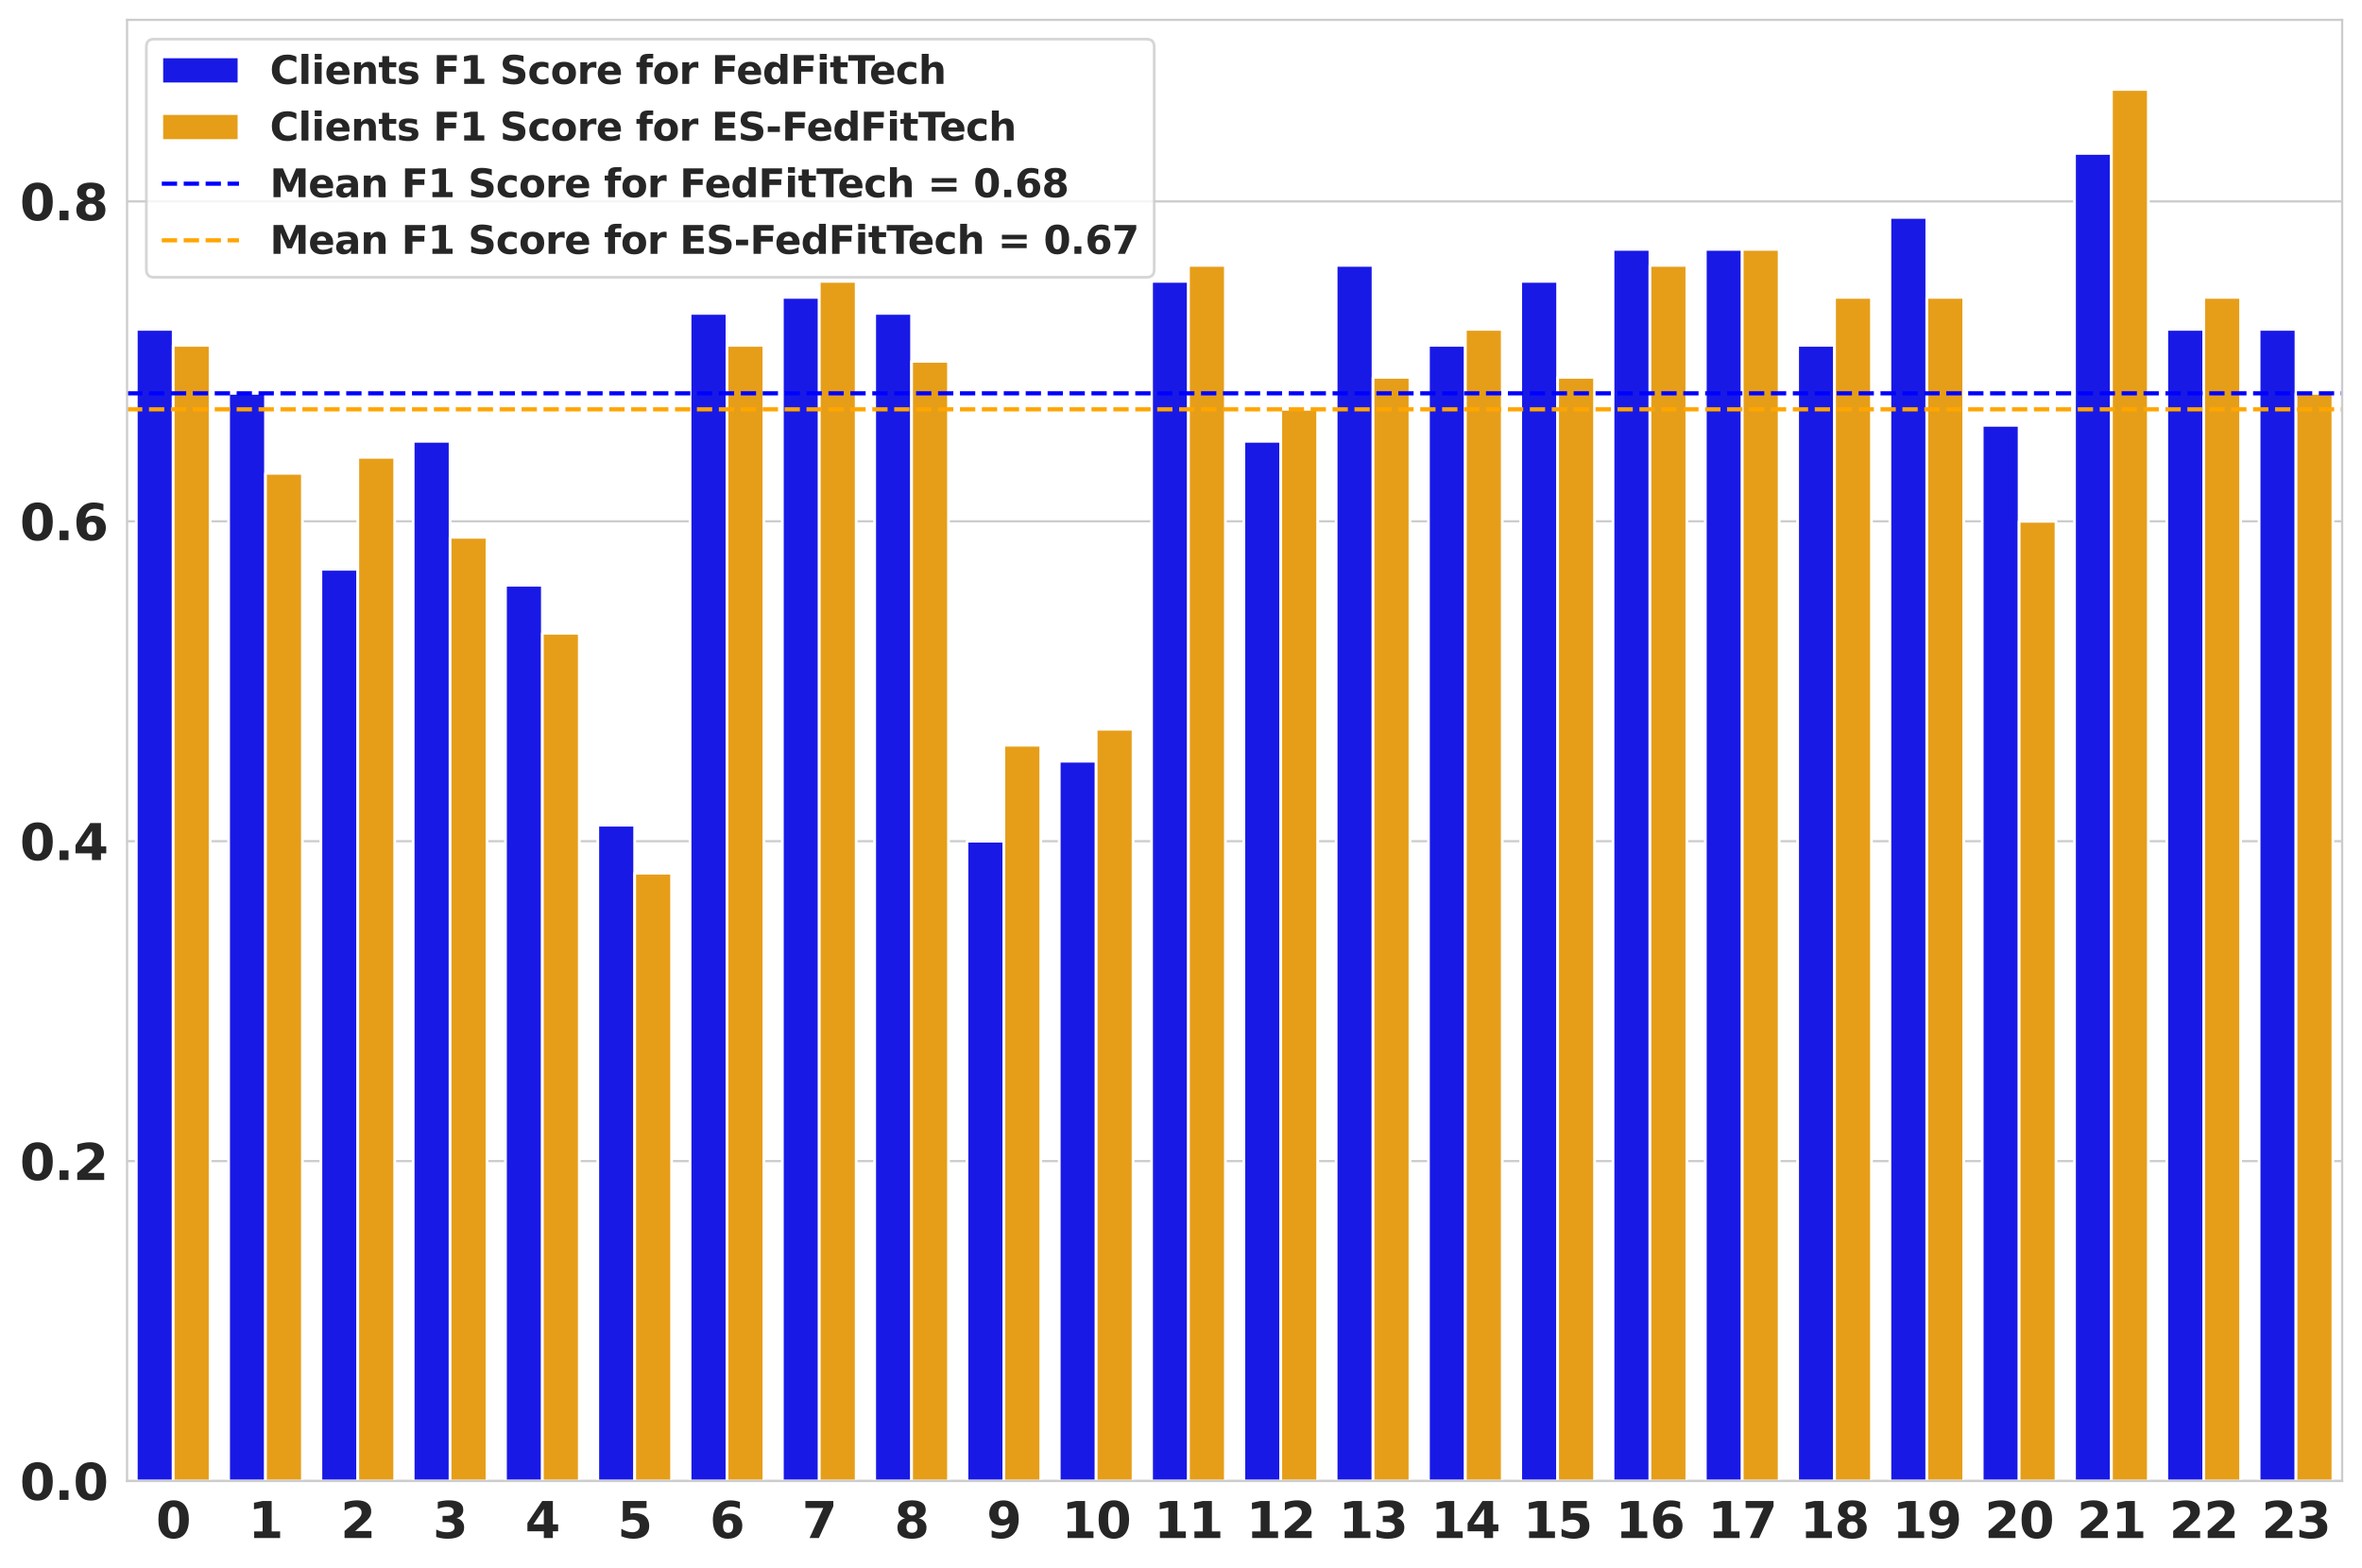 <?xml version="1.0" encoding="utf-8" standalone="no"?>
<!DOCTYPE svg PUBLIC "-//W3C//DTD SVG 1.1//EN"
  "http://www.w3.org/Graphics/SVG/1.1/DTD/svg11.dtd">
<svg xmlns:xlink="http://www.w3.org/1999/xlink" width="856.735pt" height="568.941pt" viewBox="0 0 856.735 568.941" xmlns="http://www.w3.org/2000/svg" version="1.1">
 <defs>
  <style type="text/css">*{stroke-linejoin: round; stroke-linecap: butt}</style>
 </defs>
 <g id="figure_1">
  <g id="patch_1">
   <path d="M 0 568.941 
L 856.735 568.941 
L 856.735 0 
L 0 0 
z
" style="fill: #ffffff"/>
  </g>
  <g id="axes_1">
   <g id="patch_2">
    <path d="M 46.085 537.32 
L 849.535 537.32 
L 849.535 7.2 
L 46.085 7.2 
z
" style="fill: #ffffff"/>
   </g>
   <g id="matplotlib.axis_1">
    <g id="xtick_1">
     <g id="text_1">
      <!-- 0 -->
      <g style="fill: #262626" transform="translate(56.562 557.997) scale(0.18 -0.18)">
       <defs>
        <path id="DejaVuSans-Bold-30" d="M 2944 2338 
Q 2944 3213 2780 3570 
Q 2616 3928 2228 3928 
Q 1841 3928 1675 3570 
Q 1509 3213 1509 2338 
Q 1509 1453 1675 1090 
Q 1841 728 2228 728 
Q 2613 728 2778 1090 
Q 2944 1453 2944 2338 
z
M 4147 2328 
Q 4147 1169 3647 539 
Q 3147 -91 2228 -91 
Q 1306 -91 806 539 
Q 306 1169 306 2328 
Q 306 3491 806 4120 
Q 1306 4750 2228 4750 
Q 3147 4750 3647 4120 
Q 4147 3491 4147 2328 
z
" transform="scale(0.016)"/>
       </defs>
       <use xlink:href="#DejaVuSans-Bold-30"/>
      </g>
     </g>
    </g>
    <g id="xtick_2">
     <g id="text_2">
      <!-- 1 -->
      <g style="fill: #262626" transform="translate(90.039 557.997) scale(0.18 -0.18)">
       <defs>
        <path id="DejaVuSans-Bold-31" d="M 750 831 
L 1813 831 
L 1813 3847 
L 722 3622 
L 722 4441 
L 1806 4666 
L 2950 4666 
L 2950 831 
L 4013 831 
L 4013 0 
L 750 0 
L 750 831 
z
" transform="scale(0.016)"/>
       </defs>
       <use xlink:href="#DejaVuSans-Bold-31"/>
      </g>
     </g>
    </g>
    <g id="xtick_3">
     <g id="text_3">
      <!-- 2 -->
      <g style="fill: #262626" transform="translate(123.516 557.997) scale(0.18 -0.18)">
       <defs>
        <path id="DejaVuSans-Bold-32" d="M 1844 884 
L 3897 884 
L 3897 0 
L 506 0 
L 506 884 
L 2209 2388 
Q 2438 2594 2547 2791 
Q 2656 2988 2656 3200 
Q 2656 3528 2436 3728 
Q 2216 3928 1850 3928 
Q 1569 3928 1234 3808 
Q 900 3688 519 3450 
L 519 4475 
Q 925 4609 1322 4679 
Q 1719 4750 2100 4750 
Q 2938 4750 3402 4381 
Q 3866 4013 3866 3353 
Q 3866 2972 3669 2642 
Q 3472 2313 2841 1759 
L 1844 884 
z
" transform="scale(0.016)"/>
       </defs>
       <use xlink:href="#DejaVuSans-Bold-32"/>
      </g>
     </g>
    </g>
    <g id="xtick_4">
     <g id="text_4">
      <!-- 3 -->
      <g style="fill: #262626" transform="translate(156.993 557.997) scale(0.18 -0.18)">
       <defs>
        <path id="DejaVuSans-Bold-33" d="M 2981 2516 
Q 3453 2394 3698 2092 
Q 3944 1791 3944 1325 
Q 3944 631 3412 270 
Q 2881 -91 1863 -91 
Q 1503 -91 1142 -33 
Q 781 25 428 141 
L 428 1069 
Q 766 900 1098 814 
Q 1431 728 1753 728 
Q 2231 728 2486 893 
Q 2741 1059 2741 1369 
Q 2741 1688 2480 1852 
Q 2219 2016 1709 2016 
L 1228 2016 
L 1228 2791 
L 1734 2791 
Q 2188 2791 2409 2933 
Q 2631 3075 2631 3366 
Q 2631 3634 2415 3781 
Q 2200 3928 1806 3928 
Q 1516 3928 1219 3862 
Q 922 3797 628 3669 
L 628 4550 
Q 984 4650 1334 4700 
Q 1684 4750 2022 4750 
Q 2931 4750 3382 4451 
Q 3834 4153 3834 3553 
Q 3834 3144 3618 2883 
Q 3403 2622 2981 2516 
z
" transform="scale(0.016)"/>
       </defs>
       <use xlink:href="#DejaVuSans-Bold-33"/>
      </g>
     </g>
    </g>
    <g id="xtick_5">
     <g id="text_5">
      <!-- 4 -->
      <g style="fill: #262626" transform="translate(190.47 557.997) scale(0.18 -0.18)">
       <defs>
        <path id="DejaVuSans-Bold-34" d="M 2356 3675 
L 1038 1722 
L 2356 1722 
L 2356 3675 
z
M 2156 4666 
L 3494 4666 
L 3494 1722 
L 4159 1722 
L 4159 850 
L 3494 850 
L 3494 0 
L 2356 0 
L 2356 850 
L 288 850 
L 288 1881 
L 2156 4666 
z
" transform="scale(0.016)"/>
       </defs>
       <use xlink:href="#DejaVuSans-Bold-34"/>
      </g>
     </g>
    </g>
    <g id="xtick_6">
     <g id="text_6">
      <!-- 5 -->
      <g style="fill: #262626" transform="translate(223.947 557.997) scale(0.18 -0.18)">
       <defs>
        <path id="DejaVuSans-Bold-35" d="M 678 4666 
L 3669 4666 
L 3669 3781 
L 1638 3781 
L 1638 3059 
Q 1775 3097 1914 3117 
Q 2053 3138 2203 3138 
Q 3056 3138 3531 2711 
Q 4006 2284 4006 1522 
Q 4006 766 3489 337 
Q 2972 -91 2053 -91 
Q 1656 -91 1267 -14 
Q 878 63 494 219 
L 494 1166 
Q 875 947 1217 837 
Q 1559 728 1863 728 
Q 2300 728 2551 942 
Q 2803 1156 2803 1522 
Q 2803 1891 2551 2103 
Q 2300 2316 1863 2316 
Q 1603 2316 1309 2248 
Q 1016 2181 678 2041 
L 678 4666 
z
" transform="scale(0.016)"/>
       </defs>
       <use xlink:href="#DejaVuSans-Bold-35"/>
      </g>
     </g>
    </g>
    <g id="xtick_7">
     <g id="text_7">
      <!-- 6 -->
      <g style="fill: #262626" transform="translate(257.424 557.997) scale(0.18 -0.18)">
       <defs>
        <path id="DejaVuSans-Bold-36" d="M 2316 2303 
Q 2000 2303 1842 2098 
Q 1684 1894 1684 1484 
Q 1684 1075 1842 870 
Q 2000 666 2316 666 
Q 2634 666 2792 870 
Q 2950 1075 2950 1484 
Q 2950 1894 2792 2098 
Q 2634 2303 2316 2303 
z
M 3803 4544 
L 3803 3681 
Q 3506 3822 3243 3889 
Q 2981 3956 2731 3956 
Q 2194 3956 1894 3657 
Q 1594 3359 1544 2772 
Q 1750 2925 1990 3001 
Q 2231 3078 2516 3078 
Q 3231 3078 3670 2659 
Q 4109 2241 4109 1563 
Q 4109 813 3618 361 
Q 3128 -91 2303 -91 
Q 1394 -91 895 523 
Q 397 1138 397 2266 
Q 397 3422 980 4083 
Q 1563 4744 2578 4744 
Q 2900 4744 3203 4694 
Q 3506 4644 3803 4544 
z
" transform="scale(0.016)"/>
       </defs>
       <use xlink:href="#DejaVuSans-Bold-36"/>
      </g>
     </g>
    </g>
    <g id="xtick_8">
     <g id="text_8">
      <!-- 7 -->
      <g style="fill: #262626" transform="translate(290.901 557.997) scale(0.18 -0.18)">
       <defs>
        <path id="DejaVuSans-Bold-37" d="M 428 4666 
L 3944 4666 
L 3944 3988 
L 2125 0 
L 953 0 
L 2675 3781 
L 428 3781 
L 428 4666 
z
" transform="scale(0.016)"/>
       </defs>
       <use xlink:href="#DejaVuSans-Bold-37"/>
      </g>
     </g>
    </g>
    <g id="xtick_9">
     <g id="text_9">
      <!-- 8 -->
      <g style="fill: #262626" transform="translate(324.378 557.997) scale(0.18 -0.18)">
       <defs>
        <path id="DejaVuSans-Bold-38" d="M 2228 2088 
Q 1891 2088 1709 1903 
Q 1528 1719 1528 1375 
Q 1528 1031 1709 848 
Q 1891 666 2228 666 
Q 2563 666 2741 848 
Q 2919 1031 2919 1375 
Q 2919 1722 2741 1905 
Q 2563 2088 2228 2088 
z
M 1350 2484 
Q 925 2613 709 2878 
Q 494 3144 494 3541 
Q 494 4131 934 4440 
Q 1375 4750 2228 4750 
Q 3075 4750 3515 4442 
Q 3956 4134 3956 3541 
Q 3956 3144 3739 2878 
Q 3522 2613 3097 2484 
Q 3572 2353 3814 2058 
Q 4056 1763 4056 1313 
Q 4056 619 3595 264 
Q 3134 -91 2228 -91 
Q 1319 -91 855 264 
Q 391 619 391 1313 
Q 391 1763 633 2058 
Q 875 2353 1350 2484 
z
M 1631 3419 
Q 1631 3141 1786 2991 
Q 1941 2841 2228 2841 
Q 2509 2841 2662 2991 
Q 2816 3141 2816 3419 
Q 2816 3697 2662 3845 
Q 2509 3994 2228 3994 
Q 1941 3994 1786 3844 
Q 1631 3694 1631 3419 
z
" transform="scale(0.016)"/>
       </defs>
       <use xlink:href="#DejaVuSans-Bold-38"/>
      </g>
     </g>
    </g>
    <g id="xtick_10">
     <g id="text_10">
      <!-- 9 -->
      <g style="fill: #262626" transform="translate(357.856 557.997) scale(0.18 -0.18)">
       <defs>
        <path id="DejaVuSans-Bold-39" d="M 641 103 
L 641 966 
Q 928 831 1190 764 
Q 1453 697 1709 697 
Q 2247 697 2547 995 
Q 2847 1294 2900 1881 
Q 2688 1725 2447 1647 
Q 2206 1569 1925 1569 
Q 1209 1569 770 1986 
Q 331 2403 331 3084 
Q 331 3838 820 4291 
Q 1309 4744 2131 4744 
Q 3044 4744 3544 4128 
Q 4044 3513 4044 2388 
Q 4044 1231 3459 570 
Q 2875 -91 1856 -91 
Q 1528 -91 1228 -42 
Q 928 6 641 103 
z
M 2125 2350 
Q 2441 2350 2600 2554 
Q 2759 2759 2759 3169 
Q 2759 3575 2600 3781 
Q 2441 3988 2125 3988 
Q 1809 3988 1650 3781 
Q 1491 3575 1491 3169 
Q 1491 2759 1650 2554 
Q 1809 2350 2125 2350 
z
" transform="scale(0.016)"/>
       </defs>
       <use xlink:href="#DejaVuSans-Bold-39"/>
      </g>
     </g>
    </g>
    <g id="xtick_11">
     <g id="text_11">
      <!-- 10 -->
      <g style="fill: #262626" transform="translate(385.071 557.997) scale(0.18 -0.18)">
       <use xlink:href="#DejaVuSans-Bold-31"/>
       <use xlink:href="#DejaVuSans-Bold-30" transform="translate(69.58 0)"/>
      </g>
     </g>
    </g>
    <g id="xtick_12">
     <g id="text_12">
      <!-- 11 -->
      <g style="fill: #262626" transform="translate(418.548 557.997) scale(0.18 -0.18)">
       <use xlink:href="#DejaVuSans-Bold-31"/>
       <use xlink:href="#DejaVuSans-Bold-31" transform="translate(69.58 0)"/>
      </g>
     </g>
    </g>
    <g id="xtick_13">
     <g id="text_13">
      <!-- 12 -->
      <g style="fill: #262626" transform="translate(452.025 557.997) scale(0.18 -0.18)">
       <use xlink:href="#DejaVuSans-Bold-31"/>
       <use xlink:href="#DejaVuSans-Bold-32" transform="translate(69.58 0)"/>
      </g>
     </g>
    </g>
    <g id="xtick_14">
     <g id="text_14">
      <!-- 13 -->
      <g style="fill: #262626" transform="translate(485.502 557.997) scale(0.18 -0.18)">
       <use xlink:href="#DejaVuSans-Bold-31"/>
       <use xlink:href="#DejaVuSans-Bold-33" transform="translate(69.58 0)"/>
      </g>
     </g>
    </g>
    <g id="xtick_15">
     <g id="text_15">
      <!-- 14 -->
      <g style="fill: #262626" transform="translate(518.979 557.997) scale(0.18 -0.18)">
       <use xlink:href="#DejaVuSans-Bold-31"/>
       <use xlink:href="#DejaVuSans-Bold-34" transform="translate(69.58 0)"/>
      </g>
     </g>
    </g>
    <g id="xtick_16">
     <g id="text_16">
      <!-- 15 -->
      <g style="fill: #262626" transform="translate(552.456 557.997) scale(0.18 -0.18)">
       <use xlink:href="#DejaVuSans-Bold-31"/>
       <use xlink:href="#DejaVuSans-Bold-35" transform="translate(69.58 0)"/>
      </g>
     </g>
    </g>
    <g id="xtick_17">
     <g id="text_17">
      <!-- 16 -->
      <g style="fill: #262626" transform="translate(585.933 557.997) scale(0.18 -0.18)">
       <use xlink:href="#DejaVuSans-Bold-31"/>
       <use xlink:href="#DejaVuSans-Bold-36" transform="translate(69.58 0)"/>
      </g>
     </g>
    </g>
    <g id="xtick_18">
     <g id="text_18">
      <!-- 17 -->
      <g style="fill: #262626" transform="translate(619.41 557.997) scale(0.18 -0.18)">
       <use xlink:href="#DejaVuSans-Bold-31"/>
       <use xlink:href="#DejaVuSans-Bold-37" transform="translate(69.58 0)"/>
      </g>
     </g>
    </g>
    <g id="xtick_19">
     <g id="text_19">
      <!-- 18 -->
      <g style="fill: #262626" transform="translate(652.887 557.997) scale(0.18 -0.18)">
       <use xlink:href="#DejaVuSans-Bold-31"/>
       <use xlink:href="#DejaVuSans-Bold-38" transform="translate(69.58 0)"/>
      </g>
     </g>
    </g>
    <g id="xtick_20">
     <g id="text_20">
      <!-- 19 -->
      <g style="fill: #262626" transform="translate(686.364 557.997) scale(0.18 -0.18)">
       <use xlink:href="#DejaVuSans-Bold-31"/>
       <use xlink:href="#DejaVuSans-Bold-39" transform="translate(69.58 0)"/>
      </g>
     </g>
    </g>
    <g id="xtick_21">
     <g id="text_21">
      <!-- 20 -->
      <g style="fill: #262626" transform="translate(719.841 557.997) scale(0.18 -0.18)">
       <use xlink:href="#DejaVuSans-Bold-32"/>
       <use xlink:href="#DejaVuSans-Bold-30" transform="translate(69.58 0)"/>
      </g>
     </g>
    </g>
    <g id="xtick_22">
     <g id="text_22">
      <!-- 21 -->
      <g style="fill: #262626" transform="translate(753.319 557.997) scale(0.18 -0.18)">
       <use xlink:href="#DejaVuSans-Bold-32"/>
       <use xlink:href="#DejaVuSans-Bold-31" transform="translate(69.58 0)"/>
      </g>
     </g>
    </g>
    <g id="xtick_23">
     <g id="text_23">
      <!-- 22 -->
      <g style="fill: #262626" transform="translate(786.796 557.997) scale(0.18 -0.18)">
       <use xlink:href="#DejaVuSans-Bold-32"/>
       <use xlink:href="#DejaVuSans-Bold-32" transform="translate(69.58 0)"/>
      </g>
     </g>
    </g>
    <g id="xtick_24">
     <g id="text_24">
      <!-- 23 -->
      <g style="fill: #262626" transform="translate(820.273 557.997) scale(0.18 -0.18)">
       <use xlink:href="#DejaVuSans-Bold-32"/>
       <use xlink:href="#DejaVuSans-Bold-33" transform="translate(69.58 0)"/>
      </g>
     </g>
    </g>
   </g>
   <g id="matplotlib.axis_2">
    <g id="ytick_1">
     <g id="line2d_1">
      <path d="M 46.085 537.32 
L 849.535 537.32 
" clip-path="url(#p9e51da322c)" style="fill: none; stroke: #cccccc; stroke-width: 0.8; stroke-linecap: round"/>
     </g>
     <g id="text_25">
      <!-- 0.0 -->
      <g style="fill: #262626" transform="translate(7.2 544.159) scale(0.18 -0.18)">
       <defs>
        <path id="DejaVuSans-Bold-2e" d="M 653 1209 
L 1778 1209 
L 1778 0 
L 653 0 
L 653 1209 
z
" transform="scale(0.016)"/>
       </defs>
       <use xlink:href="#DejaVuSans-Bold-30"/>
       <use xlink:href="#DejaVuSans-Bold-2e" transform="translate(69.58 0)"/>
       <use xlink:href="#DejaVuSans-Bold-30" transform="translate(107.568 0)"/>
      </g>
     </g>
    </g>
    <g id="ytick_2">
     <g id="line2d_2">
      <path d="M 46.085 421.257 
L 849.535 421.257 
" clip-path="url(#p9e51da322c)" style="fill: none; stroke: #cccccc; stroke-width: 0.8; stroke-linecap: round"/>
     </g>
     <g id="text_26">
      <!-- 0.2 -->
      <g style="fill: #262626" transform="translate(7.2 428.095) scale(0.18 -0.18)">
       <use xlink:href="#DejaVuSans-Bold-30"/>
       <use xlink:href="#DejaVuSans-Bold-2e" transform="translate(69.58 0)"/>
       <use xlink:href="#DejaVuSans-Bold-32" transform="translate(107.568 0)"/>
      </g>
     </g>
    </g>
    <g id="ytick_3">
     <g id="line2d_3">
      <path d="M 46.085 305.193 
L 849.535 305.193 
" clip-path="url(#p9e51da322c)" style="fill: none; stroke: #cccccc; stroke-width: 0.8; stroke-linecap: round"/>
     </g>
     <g id="text_27">
      <!-- 0.4 -->
      <g style="fill: #262626" transform="translate(7.2 312.032) scale(0.18 -0.18)">
       <use xlink:href="#DejaVuSans-Bold-30"/>
       <use xlink:href="#DejaVuSans-Bold-2e" transform="translate(69.58 0)"/>
       <use xlink:href="#DejaVuSans-Bold-34" transform="translate(107.568 0)"/>
      </g>
     </g>
    </g>
    <g id="ytick_4">
     <g id="line2d_4">
      <path d="M 46.085 189.13 
L 849.535 189.13 
" clip-path="url(#p9e51da322c)" style="fill: none; stroke: #cccccc; stroke-width: 0.8; stroke-linecap: round"/>
     </g>
     <g id="text_28">
      <!-- 0.6 -->
      <g style="fill: #262626" transform="translate(7.2 195.968) scale(0.18 -0.18)">
       <use xlink:href="#DejaVuSans-Bold-30"/>
       <use xlink:href="#DejaVuSans-Bold-2e" transform="translate(69.58 0)"/>
       <use xlink:href="#DejaVuSans-Bold-36" transform="translate(107.568 0)"/>
      </g>
     </g>
    </g>
    <g id="ytick_5">
     <g id="line2d_5">
      <path d="M 46.085 73.066 
L 849.535 73.066 
" clip-path="url(#p9e51da322c)" style="fill: none; stroke: #cccccc; stroke-width: 0.8; stroke-linecap: round"/>
     </g>
     <g id="text_29">
      <!-- 0.8 -->
      <g style="fill: #262626" transform="translate(7.2 79.905) scale(0.18 -0.18)">
       <use xlink:href="#DejaVuSans-Bold-30"/>
       <use xlink:href="#DejaVuSans-Bold-2e" transform="translate(69.58 0)"/>
       <use xlink:href="#DejaVuSans-Bold-38" transform="translate(107.568 0)"/>
      </g>
     </g>
    </g>
   </g>
   <g id="patch_3">
    <path d="M 49.433 537.32 
L 62.824 537.32 
L 62.824 119.491 
L 49.433 119.491 
z
" clip-path="url(#p9e51da322c)" style="fill: #1919e6; stroke: #ffffff; stroke-linejoin: miter"/>
   </g>
   <g id="patch_4">
    <path d="M 82.91 537.32 
L 96.301 537.32 
L 96.301 142.704 
L 82.91 142.704 
z
" clip-path="url(#p9e51da322c)" style="fill: #1919e6; stroke: #ffffff; stroke-linejoin: miter"/>
   </g>
   <g id="patch_5">
    <path d="M 116.387 537.32 
L 129.778 537.32 
L 129.778 206.539 
L 116.387 206.539 
z
" clip-path="url(#p9e51da322c)" style="fill: #1919e6; stroke: #ffffff; stroke-linejoin: miter"/>
   </g>
   <g id="patch_6">
    <path d="M 149.864 537.32 
L 163.255 537.32 
L 163.255 160.114 
L 149.864 160.114 
z
" clip-path="url(#p9e51da322c)" style="fill: #1919e6; stroke: #ffffff; stroke-linejoin: miter"/>
   </g>
   <g id="patch_7">
    <path d="M 183.341 537.32 
L 196.732 537.32 
L 196.732 212.342 
L 183.341 212.342 
z
" clip-path="url(#p9e51da322c)" style="fill: #1919e6; stroke: #ffffff; stroke-linejoin: miter"/>
   </g>
   <g id="patch_8">
    <path d="M 216.818 537.32 
L 230.209 537.32 
L 230.209 299.39 
L 216.818 299.39 
z
" clip-path="url(#p9e51da322c)" style="fill: #1919e6; stroke: #ffffff; stroke-linejoin: miter"/>
   </g>
   <g id="patch_9">
    <path d="M 250.296 537.32 
L 263.686 537.32 
L 263.686 113.688 
L 250.296 113.688 
z
" clip-path="url(#p9e51da322c)" style="fill: #1919e6; stroke: #ffffff; stroke-linejoin: miter"/>
   </g>
   <g id="patch_10">
    <path d="M 283.773 537.32 
L 297.163 537.32 
L 297.163 107.885 
L 283.773 107.885 
z
" clip-path="url(#p9e51da322c)" style="fill: #1919e6; stroke: #ffffff; stroke-linejoin: miter"/>
   </g>
   <g id="patch_11">
    <path d="M 317.25 537.32 
L 330.641 537.32 
L 330.641 113.688 
L 317.25 113.688 
z
" clip-path="url(#p9e51da322c)" style="fill: #1919e6; stroke: #ffffff; stroke-linejoin: miter"/>
   </g>
   <g id="patch_12">
    <path d="M 350.727 537.32 
L 364.118 537.32 
L 364.118 305.193 
L 350.727 305.193 
z
" clip-path="url(#p9e51da322c)" style="fill: #1919e6; stroke: #ffffff; stroke-linejoin: miter"/>
   </g>
   <g id="patch_13">
    <path d="M 384.204 537.32 
L 397.595 537.32 
L 397.595 276.177 
L 384.204 276.177 
z
" clip-path="url(#p9e51da322c)" style="fill: #1919e6; stroke: #ffffff; stroke-linejoin: miter"/>
   </g>
   <g id="patch_14">
    <path d="M 417.681 537.32 
L 431.072 537.32 
L 431.072 102.082 
L 417.681 102.082 
z
" clip-path="url(#p9e51da322c)" style="fill: #1919e6; stroke: #ffffff; stroke-linejoin: miter"/>
   </g>
   <g id="patch_15">
    <path d="M 451.158 537.32 
L 464.549 537.32 
L 464.549 160.114 
L 451.158 160.114 
z
" clip-path="url(#p9e51da322c)" style="fill: #1919e6; stroke: #ffffff; stroke-linejoin: miter"/>
   </g>
   <g id="patch_16">
    <path d="M 484.635 537.32 
L 498.026 537.32 
L 498.026 96.279 
L 484.635 96.279 
z
" clip-path="url(#p9e51da322c)" style="fill: #1919e6; stroke: #ffffff; stroke-linejoin: miter"/>
   </g>
   <g id="patch_17">
    <path d="M 518.112 537.32 
L 531.503 537.32 
L 531.503 125.295 
L 518.112 125.295 
z
" clip-path="url(#p9e51da322c)" style="fill: #1919e6; stroke: #ffffff; stroke-linejoin: miter"/>
   </g>
   <g id="patch_18">
    <path d="M 551.589 537.32 
L 564.98 537.32 
L 564.98 102.082 
L 551.589 102.082 
z
" clip-path="url(#p9e51da322c)" style="fill: #1919e6; stroke: #ffffff; stroke-linejoin: miter"/>
   </g>
   <g id="patch_19">
    <path d="M 585.066 537.32 
L 598.457 537.32 
L 598.457 90.476 
L 585.066 90.476 
z
" clip-path="url(#p9e51da322c)" style="fill: #1919e6; stroke: #ffffff; stroke-linejoin: miter"/>
   </g>
   <g id="patch_20">
    <path d="M 618.543 537.32 
L 631.934 537.32 
L 631.934 90.476 
L 618.543 90.476 
z
" clip-path="url(#p9e51da322c)" style="fill: #1919e6; stroke: #ffffff; stroke-linejoin: miter"/>
   </g>
   <g id="patch_21">
    <path d="M 652.021 537.32 
L 665.411 537.32 
L 665.411 125.295 
L 652.021 125.295 
z
" clip-path="url(#p9e51da322c)" style="fill: #1919e6; stroke: #ffffff; stroke-linejoin: miter"/>
   </g>
   <g id="patch_22">
    <path d="M 685.498 537.32 
L 698.888 537.32 
L 698.888 78.869 
L 685.498 78.869 
z
" clip-path="url(#p9e51da322c)" style="fill: #1919e6; stroke: #ffffff; stroke-linejoin: miter"/>
   </g>
   <g id="patch_23">
    <path d="M 718.975 537.32 
L 732.366 537.32 
L 732.366 154.31 
L 718.975 154.31 
z
" clip-path="url(#p9e51da322c)" style="fill: #1919e6; stroke: #ffffff; stroke-linejoin: miter"/>
   </g>
   <g id="patch_24">
    <path d="M 752.452 537.32 
L 765.843 537.32 
L 765.843 55.657 
L 752.452 55.657 
z
" clip-path="url(#p9e51da322c)" style="fill: #1919e6; stroke: #ffffff; stroke-linejoin: miter"/>
   </g>
   <g id="patch_25">
    <path d="M 785.929 537.32 
L 799.32 537.32 
L 799.32 119.491 
L 785.929 119.491 
z
" clip-path="url(#p9e51da322c)" style="fill: #1919e6; stroke: #ffffff; stroke-linejoin: miter"/>
   </g>
   <g id="patch_26">
    <path d="M 819.406 537.32 
L 832.797 537.32 
L 832.797 119.491 
L 819.406 119.491 
z
" clip-path="url(#p9e51da322c)" style="fill: #1919e6; stroke: #ffffff; stroke-linejoin: miter"/>
   </g>
   <g id="patch_27">
    <path d="M 62.824 537.32 
L 76.215 537.32 
L 76.215 125.295 
L 62.824 125.295 
z
" clip-path="url(#p9e51da322c)" style="fill: #e69e19; stroke: #ffffff; stroke-linejoin: miter"/>
   </g>
   <g id="patch_28">
    <path d="M 96.301 537.32 
L 109.692 537.32 
L 109.692 171.72 
L 96.301 171.72 
z
" clip-path="url(#p9e51da322c)" style="fill: #e69e19; stroke: #ffffff; stroke-linejoin: miter"/>
   </g>
   <g id="patch_29">
    <path d="M 129.778 537.32 
L 143.169 537.32 
L 143.169 165.917 
L 129.778 165.917 
z
" clip-path="url(#p9e51da322c)" style="fill: #e69e19; stroke: #ffffff; stroke-linejoin: miter"/>
   </g>
   <g id="patch_30">
    <path d="M 163.255 537.32 
L 176.646 537.32 
L 176.646 194.933 
L 163.255 194.933 
z
" clip-path="url(#p9e51da322c)" style="fill: #e69e19; stroke: #ffffff; stroke-linejoin: miter"/>
   </g>
   <g id="patch_31">
    <path d="M 196.732 537.32 
L 210.123 537.32 
L 210.123 229.752 
L 196.732 229.752 
z
" clip-path="url(#p9e51da322c)" style="fill: #e69e19; stroke: #ffffff; stroke-linejoin: miter"/>
   </g>
   <g id="patch_32">
    <path d="M 230.209 537.32 
L 243.6 537.32 
L 243.6 316.799 
L 230.209 316.799 
z
" clip-path="url(#p9e51da322c)" style="fill: #e69e19; stroke: #ffffff; stroke-linejoin: miter"/>
   </g>
   <g id="patch_33">
    <path d="M 263.686 537.32 
L 277.077 537.32 
L 277.077 125.295 
L 263.686 125.295 
z
" clip-path="url(#p9e51da322c)" style="fill: #e69e19; stroke: #ffffff; stroke-linejoin: miter"/>
   </g>
   <g id="patch_34">
    <path d="M 297.163 537.32 
L 310.554 537.32 
L 310.554 102.082 
L 297.163 102.082 
z
" clip-path="url(#p9e51da322c)" style="fill: #e69e19; stroke: #ffffff; stroke-linejoin: miter"/>
   </g>
   <g id="patch_35">
    <path d="M 330.641 537.32 
L 344.031 537.32 
L 344.031 131.098 
L 330.641 131.098 
z
" clip-path="url(#p9e51da322c)" style="fill: #e69e19; stroke: #ffffff; stroke-linejoin: miter"/>
   </g>
   <g id="patch_36">
    <path d="M 364.118 537.32 
L 377.508 537.32 
L 377.508 270.374 
L 364.118 270.374 
z
" clip-path="url(#p9e51da322c)" style="fill: #e69e19; stroke: #ffffff; stroke-linejoin: miter"/>
   </g>
   <g id="patch_37">
    <path d="M 397.595 537.32 
L 410.986 537.32 
L 410.986 264.571 
L 397.595 264.571 
z
" clip-path="url(#p9e51da322c)" style="fill: #e69e19; stroke: #ffffff; stroke-linejoin: miter"/>
   </g>
   <g id="patch_38">
    <path d="M 431.072 537.32 
L 444.463 537.32 
L 444.463 96.279 
L 431.072 96.279 
z
" clip-path="url(#p9e51da322c)" style="fill: #e69e19; stroke: #ffffff; stroke-linejoin: miter"/>
   </g>
   <g id="patch_39">
    <path d="M 464.549 537.32 
L 477.94 537.32 
L 477.94 148.507 
L 464.549 148.507 
z
" clip-path="url(#p9e51da322c)" style="fill: #e69e19; stroke: #ffffff; stroke-linejoin: miter"/>
   </g>
   <g id="patch_40">
    <path d="M 498.026 537.32 
L 511.417 537.32 
L 511.417 136.901 
L 498.026 136.901 
z
" clip-path="url(#p9e51da322c)" style="fill: #e69e19; stroke: #ffffff; stroke-linejoin: miter"/>
   </g>
   <g id="patch_41">
    <path d="M 531.503 537.32 
L 544.894 537.32 
L 544.894 119.491 
L 531.503 119.491 
z
" clip-path="url(#p9e51da322c)" style="fill: #e69e19; stroke: #ffffff; stroke-linejoin: miter"/>
   </g>
   <g id="patch_42">
    <path d="M 564.98 537.32 
L 578.371 537.32 
L 578.371 136.901 
L 564.98 136.901 
z
" clip-path="url(#p9e51da322c)" style="fill: #e69e19; stroke: #ffffff; stroke-linejoin: miter"/>
   </g>
   <g id="patch_43">
    <path d="M 598.457 537.32 
L 611.848 537.32 
L 611.848 96.279 
L 598.457 96.279 
z
" clip-path="url(#p9e51da322c)" style="fill: #e69e19; stroke: #ffffff; stroke-linejoin: miter"/>
   </g>
   <g id="patch_44">
    <path d="M 631.934 537.32 
L 645.325 537.32 
L 645.325 90.476 
L 631.934 90.476 
z
" clip-path="url(#p9e51da322c)" style="fill: #e69e19; stroke: #ffffff; stroke-linejoin: miter"/>
   </g>
   <g id="patch_45">
    <path d="M 665.411 537.32 
L 678.802 537.32 
L 678.802 107.885 
L 665.411 107.885 
z
" clip-path="url(#p9e51da322c)" style="fill: #e69e19; stroke: #ffffff; stroke-linejoin: miter"/>
   </g>
   <g id="patch_46">
    <path d="M 698.888 537.32 
L 712.279 537.32 
L 712.279 107.885 
L 698.888 107.885 
z
" clip-path="url(#p9e51da322c)" style="fill: #e69e19; stroke: #ffffff; stroke-linejoin: miter"/>
   </g>
   <g id="patch_47">
    <path d="M 732.366 537.32 
L 745.756 537.32 
L 745.756 189.13 
L 732.366 189.13 
z
" clip-path="url(#p9e51da322c)" style="fill: #e69e19; stroke: #ffffff; stroke-linejoin: miter"/>
   </g>
   <g id="patch_48">
    <path d="M 765.843 537.32 
L 779.233 537.32 
L 779.233 32.444 
L 765.843 32.444 
z
" clip-path="url(#p9e51da322c)" style="fill: #e69e19; stroke: #ffffff; stroke-linejoin: miter"/>
   </g>
   <g id="patch_49">
    <path d="M 799.32 537.32 
L 812.711 537.32 
L 812.711 107.885 
L 799.32 107.885 
z
" clip-path="url(#p9e51da322c)" style="fill: #e69e19; stroke: #ffffff; stroke-linejoin: miter"/>
   </g>
   <g id="patch_50">
    <path d="M 832.797 537.32 
L 846.188 537.32 
L 846.188 142.704 
L 832.797 142.704 
z
" clip-path="url(#p9e51da322c)" style="fill: #e69e19; stroke: #ffffff; stroke-linejoin: miter"/>
   </g>
   <g id="patch_51">
    <path d="M 62.824 537.32 
L 62.824 537.32 
L 62.824 537.32 
L 62.824 537.32 
z
" clip-path="url(#p9e51da322c)" style="fill: #1919e6; stroke: #ffffff; stroke-linejoin: miter"/>
   </g>
   <g id="patch_52">
    <path d="M 62.824 537.32 
L 62.824 537.32 
L 62.824 537.32 
L 62.824 537.32 
z
" clip-path="url(#p9e51da322c)" style="fill: #e69e19; stroke: #ffffff; stroke-linejoin: miter"/>
   </g>
   <g id="line2d_6">
    <path clip-path="url(#p9e51da322c)" style="fill: none; stroke: #424242; stroke-width: 2.25; stroke-linecap: round"/>
   </g>
   <g id="line2d_7">
    <path clip-path="url(#p9e51da322c)" style="fill: none; stroke: #424242; stroke-width: 2.25; stroke-linecap: round"/>
   </g>
   <g id="line2d_8">
    <path clip-path="url(#p9e51da322c)" style="fill: none; stroke: #424242; stroke-width: 2.25; stroke-linecap: round"/>
   </g>
   <g id="line2d_9">
    <path clip-path="url(#p9e51da322c)" style="fill: none; stroke: #424242; stroke-width: 2.25; stroke-linecap: round"/>
   </g>
   <g id="line2d_10">
    <path clip-path="url(#p9e51da322c)" style="fill: none; stroke: #424242; stroke-width: 2.25; stroke-linecap: round"/>
   </g>
   <g id="line2d_11">
    <path clip-path="url(#p9e51da322c)" style="fill: none; stroke: #424242; stroke-width: 2.25; stroke-linecap: round"/>
   </g>
   <g id="line2d_12">
    <path clip-path="url(#p9e51da322c)" style="fill: none; stroke: #424242; stroke-width: 2.25; stroke-linecap: round"/>
   </g>
   <g id="line2d_13">
    <path clip-path="url(#p9e51da322c)" style="fill: none; stroke: #424242; stroke-width: 2.25; stroke-linecap: round"/>
   </g>
   <g id="line2d_14">
    <path clip-path="url(#p9e51da322c)" style="fill: none; stroke: #424242; stroke-width: 2.25; stroke-linecap: round"/>
   </g>
   <g id="line2d_15">
    <path clip-path="url(#p9e51da322c)" style="fill: none; stroke: #424242; stroke-width: 2.25; stroke-linecap: round"/>
   </g>
   <g id="line2d_16">
    <path clip-path="url(#p9e51da322c)" style="fill: none; stroke: #424242; stroke-width: 2.25; stroke-linecap: round"/>
   </g>
   <g id="line2d_17">
    <path clip-path="url(#p9e51da322c)" style="fill: none; stroke: #424242; stroke-width: 2.25; stroke-linecap: round"/>
   </g>
   <g id="line2d_18">
    <path clip-path="url(#p9e51da322c)" style="fill: none; stroke: #424242; stroke-width: 2.25; stroke-linecap: round"/>
   </g>
   <g id="line2d_19">
    <path clip-path="url(#p9e51da322c)" style="fill: none; stroke: #424242; stroke-width: 2.25; stroke-linecap: round"/>
   </g>
   <g id="line2d_20">
    <path clip-path="url(#p9e51da322c)" style="fill: none; stroke: #424242; stroke-width: 2.25; stroke-linecap: round"/>
   </g>
   <g id="line2d_21">
    <path clip-path="url(#p9e51da322c)" style="fill: none; stroke: #424242; stroke-width: 2.25; stroke-linecap: round"/>
   </g>
   <g id="line2d_22">
    <path clip-path="url(#p9e51da322c)" style="fill: none; stroke: #424242; stroke-width: 2.25; stroke-linecap: round"/>
   </g>
   <g id="line2d_23">
    <path clip-path="url(#p9e51da322c)" style="fill: none; stroke: #424242; stroke-width: 2.25; stroke-linecap: round"/>
   </g>
   <g id="line2d_24">
    <path clip-path="url(#p9e51da322c)" style="fill: none; stroke: #424242; stroke-width: 2.25; stroke-linecap: round"/>
   </g>
   <g id="line2d_25">
    <path clip-path="url(#p9e51da322c)" style="fill: none; stroke: #424242; stroke-width: 2.25; stroke-linecap: round"/>
   </g>
   <g id="line2d_26">
    <path clip-path="url(#p9e51da322c)" style="fill: none; stroke: #424242; stroke-width: 2.25; stroke-linecap: round"/>
   </g>
   <g id="line2d_27">
    <path clip-path="url(#p9e51da322c)" style="fill: none; stroke: #424242; stroke-width: 2.25; stroke-linecap: round"/>
   </g>
   <g id="line2d_28">
    <path clip-path="url(#p9e51da322c)" style="fill: none; stroke: #424242; stroke-width: 2.25; stroke-linecap: round"/>
   </g>
   <g id="line2d_29">
    <path clip-path="url(#p9e51da322c)" style="fill: none; stroke: #424242; stroke-width: 2.25; stroke-linecap: round"/>
   </g>
   <g id="line2d_30">
    <path clip-path="url(#p9e51da322c)" style="fill: none; stroke: #424242; stroke-width: 2.25; stroke-linecap: round"/>
   </g>
   <g id="line2d_31">
    <path clip-path="url(#p9e51da322c)" style="fill: none; stroke: #424242; stroke-width: 2.25; stroke-linecap: round"/>
   </g>
   <g id="line2d_32">
    <path clip-path="url(#p9e51da322c)" style="fill: none; stroke: #424242; stroke-width: 2.25; stroke-linecap: round"/>
   </g>
   <g id="line2d_33">
    <path clip-path="url(#p9e51da322c)" style="fill: none; stroke: #424242; stroke-width: 2.25; stroke-linecap: round"/>
   </g>
   <g id="line2d_34">
    <path clip-path="url(#p9e51da322c)" style="fill: none; stroke: #424242; stroke-width: 2.25; stroke-linecap: round"/>
   </g>
   <g id="line2d_35">
    <path clip-path="url(#p9e51da322c)" style="fill: none; stroke: #424242; stroke-width: 2.25; stroke-linecap: round"/>
   </g>
   <g id="line2d_36">
    <path clip-path="url(#p9e51da322c)" style="fill: none; stroke: #424242; stroke-width: 2.25; stroke-linecap: round"/>
   </g>
   <g id="line2d_37">
    <path clip-path="url(#p9e51da322c)" style="fill: none; stroke: #424242; stroke-width: 2.25; stroke-linecap: round"/>
   </g>
   <g id="line2d_38">
    <path clip-path="url(#p9e51da322c)" style="fill: none; stroke: #424242; stroke-width: 2.25; stroke-linecap: round"/>
   </g>
   <g id="line2d_39">
    <path clip-path="url(#p9e51da322c)" style="fill: none; stroke: #424242; stroke-width: 2.25; stroke-linecap: round"/>
   </g>
   <g id="line2d_40">
    <path clip-path="url(#p9e51da322c)" style="fill: none; stroke: #424242; stroke-width: 2.25; stroke-linecap: round"/>
   </g>
   <g id="line2d_41">
    <path clip-path="url(#p9e51da322c)" style="fill: none; stroke: #424242; stroke-width: 2.25; stroke-linecap: round"/>
   </g>
   <g id="line2d_42">
    <path clip-path="url(#p9e51da322c)" style="fill: none; stroke: #424242; stroke-width: 2.25; stroke-linecap: round"/>
   </g>
   <g id="line2d_43">
    <path clip-path="url(#p9e51da322c)" style="fill: none; stroke: #424242; stroke-width: 2.25; stroke-linecap: round"/>
   </g>
   <g id="line2d_44">
    <path clip-path="url(#p9e51da322c)" style="fill: none; stroke: #424242; stroke-width: 2.25; stroke-linecap: round"/>
   </g>
   <g id="line2d_45">
    <path clip-path="url(#p9e51da322c)" style="fill: none; stroke: #424242; stroke-width: 2.25; stroke-linecap: round"/>
   </g>
   <g id="line2d_46">
    <path clip-path="url(#p9e51da322c)" style="fill: none; stroke: #424242; stroke-width: 2.25; stroke-linecap: round"/>
   </g>
   <g id="line2d_47">
    <path clip-path="url(#p9e51da322c)" style="fill: none; stroke: #424242; stroke-width: 2.25; stroke-linecap: round"/>
   </g>
   <g id="line2d_48">
    <path clip-path="url(#p9e51da322c)" style="fill: none; stroke: #424242; stroke-width: 2.25; stroke-linecap: round"/>
   </g>
   <g id="line2d_49">
    <path clip-path="url(#p9e51da322c)" style="fill: none; stroke: #424242; stroke-width: 2.25; stroke-linecap: round"/>
   </g>
   <g id="line2d_50">
    <path clip-path="url(#p9e51da322c)" style="fill: none; stroke: #424242; stroke-width: 2.25; stroke-linecap: round"/>
   </g>
   <g id="line2d_51">
    <path clip-path="url(#p9e51da322c)" style="fill: none; stroke: #424242; stroke-width: 2.25; stroke-linecap: round"/>
   </g>
   <g id="line2d_52">
    <path clip-path="url(#p9e51da322c)" style="fill: none; stroke: #424242; stroke-width: 2.25; stroke-linecap: round"/>
   </g>
   <g id="line2d_53">
    <path clip-path="url(#p9e51da322c)" style="fill: none; stroke: #424242; stroke-width: 2.25; stroke-linecap: round"/>
   </g>
   <g id="line2d_54">
    <path d="M 46.085 142.704 
L 849.535 142.704 
" clip-path="url(#p9e51da322c)" style="fill: none; stroke-dasharray: 5.55,2.4; stroke-dashoffset: 0; stroke: #0000ff; stroke-width: 1.5"/>
   </g>
   <g id="line2d_55">
    <path d="M 46.085 148.507 
L 849.535 148.507 
" clip-path="url(#p9e51da322c)" style="fill: none; stroke-dasharray: 5.55,2.4; stroke-dashoffset: 0; stroke: #ffa500; stroke-width: 1.5"/>
   </g>
   <g id="patch_53">
    <path d="M 46.085 537.32 
L 46.085 7.2 
" style="fill: none; stroke: #cccccc; stroke-width: 0.8; stroke-linejoin: miter; stroke-linecap: square"/>
   </g>
   <g id="patch_54">
    <path d="M 849.535 537.32 
L 849.535 7.2 
" style="fill: none; stroke: #cccccc; stroke-width: 0.8; stroke-linejoin: miter; stroke-linecap: square"/>
   </g>
   <g id="patch_55">
    <path d="M 46.085 537.32 
L 849.535 537.32 
" style="fill: none; stroke: #cccccc; stroke-width: 0.8; stroke-linejoin: miter; stroke-linecap: square"/>
   </g>
   <g id="patch_56">
    <path d="M 46.085 7.2 
L 849.535 7.2 
" style="fill: none; stroke: #cccccc; stroke-width: 0.8; stroke-linejoin: miter; stroke-linecap: square"/>
   </g>
   <g id="legend_1">
    <g id="patch_57">
     <path d="M 55.885 100.597 
L 415.847 100.597 
Q 418.647 100.597 418.647 97.797 
L 418.647 17 
Q 418.647 14.2 415.847 14.2 
L 55.885 14.2 
Q 53.085 14.2 53.085 17 
L 53.085 97.797 
Q 53.085 100.597 55.885 100.597 
z
" style="fill: #ffffff; opacity: 0.8; stroke: #cccccc; stroke-linejoin: miter"/>
    </g>
    <g id="patch_58">
     <path d="M 58.685 30.438 
L 86.685 30.438 
L 86.685 20.638 
L 58.685 20.638 
z
" style="fill: #1919e6; stroke: #ffffff; stroke-linejoin: miter"/>
    </g>
    <g id="text_30">
     <!-- Clients F1 Score for FedFitTech -->
     <g style="fill: #262626" transform="translate(97.885 30.438) scale(0.14 -0.14)">
      <defs>
       <path id="DejaVuSans-Bold-43" d="M 4288 256 
Q 3956 84 3597 -3 
Q 3238 -91 2847 -91 
Q 1681 -91 1000 561 
Q 319 1213 319 2328 
Q 319 3447 1000 4098 
Q 1681 4750 2847 4750 
Q 3238 4750 3597 4662 
Q 3956 4575 4288 4403 
L 4288 3438 
Q 3953 3666 3628 3772 
Q 3303 3878 2944 3878 
Q 2300 3878 1931 3465 
Q 1563 3053 1563 2328 
Q 1563 1606 1931 1193 
Q 2300 781 2944 781 
Q 3303 781 3628 887 
Q 3953 994 4288 1222 
L 4288 256 
z
" transform="scale(0.016)"/>
       <path id="DejaVuSans-Bold-6c" d="M 538 4863 
L 1656 4863 
L 1656 0 
L 538 0 
L 538 4863 
z
" transform="scale(0.016)"/>
       <path id="DejaVuSans-Bold-69" d="M 538 3500 
L 1656 3500 
L 1656 0 
L 538 0 
L 538 3500 
z
M 538 4863 
L 1656 4863 
L 1656 3950 
L 538 3950 
L 538 4863 
z
" transform="scale(0.016)"/>
       <path id="DejaVuSans-Bold-65" d="M 4031 1759 
L 4031 1441 
L 1416 1441 
Q 1456 1047 1700 850 
Q 1944 653 2381 653 
Q 2734 653 3104 758 
Q 3475 863 3866 1075 
L 3866 213 
Q 3469 63 3072 -14 
Q 2675 -91 2278 -91 
Q 1328 -91 801 392 
Q 275 875 275 1747 
Q 275 2603 792 3093 
Q 1309 3584 2216 3584 
Q 3041 3584 3536 3087 
Q 4031 2591 4031 1759 
z
M 2881 2131 
Q 2881 2450 2695 2645 
Q 2509 2841 2209 2841 
Q 1884 2841 1681 2658 
Q 1478 2475 1428 2131 
L 2881 2131 
z
" transform="scale(0.016)"/>
       <path id="DejaVuSans-Bold-6e" d="M 4056 2131 
L 4056 0 
L 2931 0 
L 2931 347 
L 2931 1631 
Q 2931 2084 2911 2256 
Q 2891 2428 2841 2509 
Q 2775 2619 2662 2680 
Q 2550 2741 2406 2741 
Q 2056 2741 1856 2470 
Q 1656 2200 1656 1722 
L 1656 0 
L 538 0 
L 538 3500 
L 1656 3500 
L 1656 2988 
Q 1909 3294 2193 3439 
Q 2478 3584 2822 3584 
Q 3428 3584 3742 3212 
Q 4056 2841 4056 2131 
z
" transform="scale(0.016)"/>
       <path id="DejaVuSans-Bold-74" d="M 1759 4494 
L 1759 3500 
L 2913 3500 
L 2913 2700 
L 1759 2700 
L 1759 1216 
Q 1759 972 1856 886 
Q 1953 800 2241 800 
L 2816 800 
L 2816 0 
L 1856 0 
Q 1194 0 917 276 
Q 641 553 641 1216 
L 641 2700 
L 84 2700 
L 84 3500 
L 641 3500 
L 641 4494 
L 1759 4494 
z
" transform="scale(0.016)"/>
       <path id="DejaVuSans-Bold-73" d="M 3272 3391 
L 3272 2541 
Q 2913 2691 2578 2766 
Q 2244 2841 1947 2841 
Q 1628 2841 1473 2761 
Q 1319 2681 1319 2516 
Q 1319 2381 1436 2309 
Q 1553 2238 1856 2203 
L 2053 2175 
Q 2913 2066 3209 1816 
Q 3506 1566 3506 1031 
Q 3506 472 3093 190 
Q 2681 -91 1863 -91 
Q 1516 -91 1145 -36 
Q 775 19 384 128 
L 384 978 
Q 719 816 1070 734 
Q 1422 653 1784 653 
Q 2113 653 2278 743 
Q 2444 834 2444 1013 
Q 2444 1163 2330 1236 
Q 2216 1309 1875 1350 
L 1678 1375 
Q 931 1469 631 1722 
Q 331 1975 331 2491 
Q 331 3047 712 3315 
Q 1094 3584 1881 3584 
Q 2191 3584 2531 3537 
Q 2872 3491 3272 3391 
z
" transform="scale(0.016)"/>
       <path id="DejaVuSans-Bold-20" transform="scale(0.016)"/>
       <path id="DejaVuSans-Bold-46" d="M 588 4666 
L 3834 4666 
L 3834 3756 
L 1791 3756 
L 1791 2888 
L 3713 2888 
L 3713 1978 
L 1791 1978 
L 1791 0 
L 588 0 
L 588 4666 
z
" transform="scale(0.016)"/>
       <path id="DejaVuSans-Bold-53" d="M 3834 4519 
L 3834 3531 
Q 3450 3703 3084 3790 
Q 2719 3878 2394 3878 
Q 1963 3878 1756 3759 
Q 1550 3641 1550 3391 
Q 1550 3203 1689 3098 
Q 1828 2994 2194 2919 
L 2706 2816 
Q 3484 2659 3812 2340 
Q 4141 2022 4141 1434 
Q 4141 663 3683 286 
Q 3225 -91 2284 -91 
Q 1841 -91 1394 -6 
Q 947 78 500 244 
L 500 1259 
Q 947 1022 1364 901 
Q 1781 781 2169 781 
Q 2563 781 2772 912 
Q 2981 1044 2981 1288 
Q 2981 1506 2839 1625 
Q 2697 1744 2272 1838 
L 1806 1941 
Q 1106 2091 782 2419 
Q 459 2747 459 3303 
Q 459 4000 909 4375 
Q 1359 4750 2203 4750 
Q 2588 4750 2994 4692 
Q 3400 4634 3834 4519 
z
" transform="scale(0.016)"/>
       <path id="DejaVuSans-Bold-63" d="M 3366 3391 
L 3366 2478 
Q 3138 2634 2908 2709 
Q 2678 2784 2431 2784 
Q 1963 2784 1702 2511 
Q 1441 2238 1441 1747 
Q 1441 1256 1702 982 
Q 1963 709 2431 709 
Q 2694 709 2930 787 
Q 3166 866 3366 1019 
L 3366 103 
Q 3103 6 2833 -42 
Q 2563 -91 2291 -91 
Q 1344 -91 809 395 
Q 275 881 275 1747 
Q 275 2613 809 3098 
Q 1344 3584 2291 3584 
Q 2566 3584 2833 3536 
Q 3100 3488 3366 3391 
z
" transform="scale(0.016)"/>
       <path id="DejaVuSans-Bold-6f" d="M 2203 2784 
Q 1831 2784 1636 2517 
Q 1441 2250 1441 1747 
Q 1441 1244 1636 976 
Q 1831 709 2203 709 
Q 2569 709 2762 976 
Q 2956 1244 2956 1747 
Q 2956 2250 2762 2517 
Q 2569 2784 2203 2784 
z
M 2203 3584 
Q 3106 3584 3614 3096 
Q 4122 2609 4122 1747 
Q 4122 884 3614 396 
Q 3106 -91 2203 -91 
Q 1297 -91 786 396 
Q 275 884 275 1747 
Q 275 2609 786 3096 
Q 1297 3584 2203 3584 
z
" transform="scale(0.016)"/>
       <path id="DejaVuSans-Bold-72" d="M 3138 2547 
Q 2991 2616 2845 2648 
Q 2700 2681 2553 2681 
Q 2122 2681 1889 2404 
Q 1656 2128 1656 1613 
L 1656 0 
L 538 0 
L 538 3500 
L 1656 3500 
L 1656 2925 
Q 1872 3269 2151 3426 
Q 2431 3584 2822 3584 
Q 2878 3584 2943 3579 
Q 3009 3575 3134 3559 
L 3138 2547 
z
" transform="scale(0.016)"/>
       <path id="DejaVuSans-Bold-66" d="M 2841 4863 
L 2841 4128 
L 2222 4128 
Q 1984 4128 1890 4042 
Q 1797 3956 1797 3744 
L 1797 3500 
L 2753 3500 
L 2753 2700 
L 1797 2700 
L 1797 0 
L 678 0 
L 678 2700 
L 122 2700 
L 122 3500 
L 678 3500 
L 678 3744 
Q 678 4316 997 4589 
Q 1316 4863 1984 4863 
L 2841 4863 
z
" transform="scale(0.016)"/>
       <path id="DejaVuSans-Bold-64" d="M 2919 2988 
L 2919 4863 
L 4044 4863 
L 4044 0 
L 2919 0 
L 2919 506 
Q 2688 197 2409 53 
Q 2131 -91 1766 -91 
Q 1119 -91 703 423 
Q 288 938 288 1747 
Q 288 2556 703 3070 
Q 1119 3584 1766 3584 
Q 2128 3584 2408 3439 
Q 2688 3294 2919 2988 
z
M 2181 722 
Q 2541 722 2730 984 
Q 2919 1247 2919 1747 
Q 2919 2247 2730 2509 
Q 2541 2772 2181 2772 
Q 1825 2772 1636 2509 
Q 1447 2247 1447 1747 
Q 1447 1247 1636 984 
Q 1825 722 2181 722 
z
" transform="scale(0.016)"/>
       <path id="DejaVuSans-Bold-54" d="M 31 4666 
L 4331 4666 
L 4331 3756 
L 2784 3756 
L 2784 0 
L 1581 0 
L 1581 3756 
L 31 3756 
L 31 4666 
z
" transform="scale(0.016)"/>
       <path id="DejaVuSans-Bold-68" d="M 4056 2131 
L 4056 0 
L 2931 0 
L 2931 347 
L 2931 1625 
Q 2931 2084 2911 2256 
Q 2891 2428 2841 2509 
Q 2775 2619 2662 2680 
Q 2550 2741 2406 2741 
Q 2056 2741 1856 2470 
Q 1656 2200 1656 1722 
L 1656 0 
L 538 0 
L 538 4863 
L 1656 4863 
L 1656 2988 
Q 1909 3294 2193 3439 
Q 2478 3584 2822 3584 
Q 3428 3584 3742 3212 
Q 4056 2841 4056 2131 
z
" transform="scale(0.016)"/>
      </defs>
      <use xlink:href="#DejaVuSans-Bold-43"/>
      <use xlink:href="#DejaVuSans-Bold-6c" transform="translate(73.389 0)"/>
      <use xlink:href="#DejaVuSans-Bold-69" transform="translate(107.666 0)"/>
      <use xlink:href="#DejaVuSans-Bold-65" transform="translate(141.943 0)"/>
      <use xlink:href="#DejaVuSans-Bold-6e" transform="translate(209.766 0)"/>
      <use xlink:href="#DejaVuSans-Bold-74" transform="translate(280.957 0)"/>
      <use xlink:href="#DejaVuSans-Bold-73" transform="translate(328.76 0)"/>
      <use xlink:href="#DejaVuSans-Bold-20" transform="translate(388.281 0)"/>
      <use xlink:href="#DejaVuSans-Bold-46" transform="translate(423.096 0)"/>
      <use xlink:href="#DejaVuSans-Bold-31" transform="translate(491.406 0)"/>
      <use xlink:href="#DejaVuSans-Bold-20" transform="translate(560.986 0)"/>
      <use xlink:href="#DejaVuSans-Bold-53" transform="translate(595.801 0)"/>
      <use xlink:href="#DejaVuSans-Bold-63" transform="translate(667.822 0)"/>
      <use xlink:href="#DejaVuSans-Bold-6f" transform="translate(727.1 0)"/>
      <use xlink:href="#DejaVuSans-Bold-72" transform="translate(795.801 0)"/>
      <use xlink:href="#DejaVuSans-Bold-65" transform="translate(845.117 0)"/>
      <use xlink:href="#DejaVuSans-Bold-20" transform="translate(912.939 0)"/>
      <use xlink:href="#DejaVuSans-Bold-66" transform="translate(947.754 0)"/>
      <use xlink:href="#DejaVuSans-Bold-6f" transform="translate(991.26 0)"/>
      <use xlink:href="#DejaVuSans-Bold-72" transform="translate(1059.961 0)"/>
      <use xlink:href="#DejaVuSans-Bold-20" transform="translate(1109.277 0)"/>
      <use xlink:href="#DejaVuSans-Bold-46" transform="translate(1144.092 0)"/>
      <use xlink:href="#DejaVuSans-Bold-65" transform="translate(1208.402 0)"/>
      <use xlink:href="#DejaVuSans-Bold-64" transform="translate(1276.225 0)"/>
      <use xlink:href="#DejaVuSans-Bold-46" transform="translate(1347.807 0)"/>
      <use xlink:href="#DejaVuSans-Bold-69" transform="translate(1416.117 0)"/>
      <use xlink:href="#DejaVuSans-Bold-74" transform="translate(1450.395 0)"/>
      <use xlink:href="#DejaVuSans-Bold-54" transform="translate(1498.197 0)"/>
      <use xlink:href="#DejaVuSans-Bold-65" transform="translate(1553.16 0)"/>
      <use xlink:href="#DejaVuSans-Bold-63" transform="translate(1620.982 0)"/>
      <use xlink:href="#DejaVuSans-Bold-68" transform="translate(1680.26 0)"/>
     </g>
    </g>
    <g id="patch_59">
     <path d="M 58.685 50.987 
L 86.685 50.987 
L 86.685 41.187 
L 58.685 41.187 
z
" style="fill: #e69e19; stroke: #ffffff; stroke-linejoin: miter"/>
    </g>
    <g id="text_31">
     <!-- Clients F1 Score for ES-FedFitTech -->
     <g style="fill: #262626" transform="translate(97.885 50.987) scale(0.14 -0.14)">
      <defs>
       <path id="DejaVuSans-Bold-45" d="M 588 4666 
L 3834 4666 
L 3834 3756 
L 1791 3756 
L 1791 2888 
L 3713 2888 
L 3713 1978 
L 1791 1978 
L 1791 909 
L 3903 909 
L 3903 0 
L 588 0 
L 588 4666 
z
" transform="scale(0.016)"/>
       <path id="DejaVuSans-Bold-2d" d="M 347 2297 
L 2309 2297 
L 2309 1388 
L 347 1388 
L 347 2297 
z
" transform="scale(0.016)"/>
      </defs>
      <use xlink:href="#DejaVuSans-Bold-43"/>
      <use xlink:href="#DejaVuSans-Bold-6c" transform="translate(73.389 0)"/>
      <use xlink:href="#DejaVuSans-Bold-69" transform="translate(107.666 0)"/>
      <use xlink:href="#DejaVuSans-Bold-65" transform="translate(141.943 0)"/>
      <use xlink:href="#DejaVuSans-Bold-6e" transform="translate(209.766 0)"/>
      <use xlink:href="#DejaVuSans-Bold-74" transform="translate(280.957 0)"/>
      <use xlink:href="#DejaVuSans-Bold-73" transform="translate(328.76 0)"/>
      <use xlink:href="#DejaVuSans-Bold-20" transform="translate(388.281 0)"/>
      <use xlink:href="#DejaVuSans-Bold-46" transform="translate(423.096 0)"/>
      <use xlink:href="#DejaVuSans-Bold-31" transform="translate(491.406 0)"/>
      <use xlink:href="#DejaVuSans-Bold-20" transform="translate(560.986 0)"/>
      <use xlink:href="#DejaVuSans-Bold-53" transform="translate(595.801 0)"/>
      <use xlink:href="#DejaVuSans-Bold-63" transform="translate(667.822 0)"/>
      <use xlink:href="#DejaVuSans-Bold-6f" transform="translate(727.1 0)"/>
      <use xlink:href="#DejaVuSans-Bold-72" transform="translate(795.801 0)"/>
      <use xlink:href="#DejaVuSans-Bold-65" transform="translate(845.117 0)"/>
      <use xlink:href="#DejaVuSans-Bold-20" transform="translate(912.939 0)"/>
      <use xlink:href="#DejaVuSans-Bold-66" transform="translate(947.754 0)"/>
      <use xlink:href="#DejaVuSans-Bold-6f" transform="translate(991.26 0)"/>
      <use xlink:href="#DejaVuSans-Bold-72" transform="translate(1059.961 0)"/>
      <use xlink:href="#DejaVuSans-Bold-20" transform="translate(1109.277 0)"/>
      <use xlink:href="#DejaVuSans-Bold-45" transform="translate(1144.092 0)"/>
      <use xlink:href="#DejaVuSans-Bold-53" transform="translate(1212.402 0)"/>
      <use xlink:href="#DejaVuSans-Bold-2d" transform="translate(1284.424 0)"/>
      <use xlink:href="#DejaVuSans-Bold-46" transform="translate(1325.928 0)"/>
      <use xlink:href="#DejaVuSans-Bold-65" transform="translate(1390.238 0)"/>
      <use xlink:href="#DejaVuSans-Bold-64" transform="translate(1458.061 0)"/>
      <use xlink:href="#DejaVuSans-Bold-46" transform="translate(1529.643 0)"/>
      <use xlink:href="#DejaVuSans-Bold-69" transform="translate(1597.953 0)"/>
      <use xlink:href="#DejaVuSans-Bold-74" transform="translate(1632.23 0)"/>
      <use xlink:href="#DejaVuSans-Bold-54" transform="translate(1680.033 0)"/>
      <use xlink:href="#DejaVuSans-Bold-65" transform="translate(1734.996 0)"/>
      <use xlink:href="#DejaVuSans-Bold-63" transform="translate(1802.818 0)"/>
      <use xlink:href="#DejaVuSans-Bold-68" transform="translate(1862.096 0)"/>
     </g>
    </g>
    <g id="line2d_56">
     <path d="M 58.685 66.637 
L 72.685 66.637 
L 86.685 66.637 
" style="fill: none; stroke-dasharray: 5.55,2.4; stroke-dashoffset: 0; stroke: #0000ff; stroke-width: 1.5"/>
    </g>
    <g id="text_32">
     <!-- Mean F1 Score for FedFitTech = 0.68 -->
     <g style="fill: #262626" transform="translate(97.885 71.537) scale(0.14 -0.14)">
      <defs>
       <path id="DejaVuSans-Bold-4d" d="M 588 4666 
L 2119 4666 
L 3181 2169 
L 4250 4666 
L 5778 4666 
L 5778 0 
L 4641 0 
L 4641 3413 
L 3566 897 
L 2803 897 
L 1728 3413 
L 1728 0 
L 588 0 
L 588 4666 
z
" transform="scale(0.016)"/>
       <path id="DejaVuSans-Bold-61" d="M 2106 1575 
Q 1756 1575 1579 1456 
Q 1403 1338 1403 1106 
Q 1403 894 1545 773 
Q 1688 653 1941 653 
Q 2256 653 2472 879 
Q 2688 1106 2688 1447 
L 2688 1575 
L 2106 1575 
z
M 3816 1997 
L 3816 0 
L 2688 0 
L 2688 519 
Q 2463 200 2181 54 
Q 1900 -91 1497 -91 
Q 953 -91 614 226 
Q 275 544 275 1050 
Q 275 1666 698 1953 
Q 1122 2241 2028 2241 
L 2688 2241 
L 2688 2328 
Q 2688 2594 2478 2717 
Q 2269 2841 1825 2841 
Q 1466 2841 1156 2769 
Q 847 2697 581 2553 
L 581 3406 
Q 941 3494 1303 3539 
Q 1666 3584 2028 3584 
Q 2975 3584 3395 3211 
Q 3816 2838 3816 1997 
z
" transform="scale(0.016)"/>
       <path id="DejaVuSans-Bold-3d" d="M 678 3084 
L 4684 3084 
L 4684 2350 
L 678 2350 
L 678 3084 
z
M 678 1663 
L 4684 1663 
L 4684 922 
L 678 922 
L 678 1663 
z
" transform="scale(0.016)"/>
      </defs>
      <use xlink:href="#DejaVuSans-Bold-4d"/>
      <use xlink:href="#DejaVuSans-Bold-65" transform="translate(99.512 0)"/>
      <use xlink:href="#DejaVuSans-Bold-61" transform="translate(167.334 0)"/>
      <use xlink:href="#DejaVuSans-Bold-6e" transform="translate(234.814 0)"/>
      <use xlink:href="#DejaVuSans-Bold-20" transform="translate(306.006 0)"/>
      <use xlink:href="#DejaVuSans-Bold-46" transform="translate(340.82 0)"/>
      <use xlink:href="#DejaVuSans-Bold-31" transform="translate(409.131 0)"/>
      <use xlink:href="#DejaVuSans-Bold-20" transform="translate(478.711 0)"/>
      <use xlink:href="#DejaVuSans-Bold-53" transform="translate(513.525 0)"/>
      <use xlink:href="#DejaVuSans-Bold-63" transform="translate(585.547 0)"/>
      <use xlink:href="#DejaVuSans-Bold-6f" transform="translate(644.824 0)"/>
      <use xlink:href="#DejaVuSans-Bold-72" transform="translate(713.525 0)"/>
      <use xlink:href="#DejaVuSans-Bold-65" transform="translate(762.842 0)"/>
      <use xlink:href="#DejaVuSans-Bold-20" transform="translate(830.664 0)"/>
      <use xlink:href="#DejaVuSans-Bold-66" transform="translate(865.479 0)"/>
      <use xlink:href="#DejaVuSans-Bold-6f" transform="translate(908.984 0)"/>
      <use xlink:href="#DejaVuSans-Bold-72" transform="translate(977.686 0)"/>
      <use xlink:href="#DejaVuSans-Bold-20" transform="translate(1027.002 0)"/>
      <use xlink:href="#DejaVuSans-Bold-46" transform="translate(1061.816 0)"/>
      <use xlink:href="#DejaVuSans-Bold-65" transform="translate(1126.127 0)"/>
      <use xlink:href="#DejaVuSans-Bold-64" transform="translate(1193.949 0)"/>
      <use xlink:href="#DejaVuSans-Bold-46" transform="translate(1265.531 0)"/>
      <use xlink:href="#DejaVuSans-Bold-69" transform="translate(1333.842 0)"/>
      <use xlink:href="#DejaVuSans-Bold-74" transform="translate(1368.119 0)"/>
      <use xlink:href="#DejaVuSans-Bold-54" transform="translate(1415.922 0)"/>
      <use xlink:href="#DejaVuSans-Bold-65" transform="translate(1470.885 0)"/>
      <use xlink:href="#DejaVuSans-Bold-63" transform="translate(1538.707 0)"/>
      <use xlink:href="#DejaVuSans-Bold-68" transform="translate(1597.984 0)"/>
      <use xlink:href="#DejaVuSans-Bold-20" transform="translate(1669.176 0)"/>
      <use xlink:href="#DejaVuSans-Bold-3d" transform="translate(1703.99 0)"/>
      <use xlink:href="#DejaVuSans-Bold-20" transform="translate(1787.779 0)"/>
      <use xlink:href="#DejaVuSans-Bold-30" transform="translate(1822.594 0)"/>
      <use xlink:href="#DejaVuSans-Bold-2e" transform="translate(1892.174 0)"/>
      <use xlink:href="#DejaVuSans-Bold-36" transform="translate(1930.162 0)"/>
      <use xlink:href="#DejaVuSans-Bold-38" transform="translate(1999.742 0)"/>
     </g>
    </g>
    <g id="line2d_57">
     <path d="M 58.685 87.186 
L 72.685 87.186 
L 86.685 87.186 
" style="fill: none; stroke-dasharray: 5.55,2.4; stroke-dashoffset: 0; stroke: #ffa500; stroke-width: 1.5"/>
    </g>
    <g id="text_33">
     <!-- Mean F1 Score for ES-FedFitTech = 0.67 -->
     <g style="fill: #262626" transform="translate(97.885 92.086) scale(0.14 -0.14)">
      <use xlink:href="#DejaVuSans-Bold-4d"/>
      <use xlink:href="#DejaVuSans-Bold-65" transform="translate(99.512 0)"/>
      <use xlink:href="#DejaVuSans-Bold-61" transform="translate(167.334 0)"/>
      <use xlink:href="#DejaVuSans-Bold-6e" transform="translate(234.814 0)"/>
      <use xlink:href="#DejaVuSans-Bold-20" transform="translate(306.006 0)"/>
      <use xlink:href="#DejaVuSans-Bold-46" transform="translate(340.82 0)"/>
      <use xlink:href="#DejaVuSans-Bold-31" transform="translate(409.131 0)"/>
      <use xlink:href="#DejaVuSans-Bold-20" transform="translate(478.711 0)"/>
      <use xlink:href="#DejaVuSans-Bold-53" transform="translate(513.525 0)"/>
      <use xlink:href="#DejaVuSans-Bold-63" transform="translate(585.547 0)"/>
      <use xlink:href="#DejaVuSans-Bold-6f" transform="translate(644.824 0)"/>
      <use xlink:href="#DejaVuSans-Bold-72" transform="translate(713.525 0)"/>
      <use xlink:href="#DejaVuSans-Bold-65" transform="translate(762.842 0)"/>
      <use xlink:href="#DejaVuSans-Bold-20" transform="translate(830.664 0)"/>
      <use xlink:href="#DejaVuSans-Bold-66" transform="translate(865.479 0)"/>
      <use xlink:href="#DejaVuSans-Bold-6f" transform="translate(908.984 0)"/>
      <use xlink:href="#DejaVuSans-Bold-72" transform="translate(977.686 0)"/>
      <use xlink:href="#DejaVuSans-Bold-20" transform="translate(1027.002 0)"/>
      <use xlink:href="#DejaVuSans-Bold-45" transform="translate(1061.816 0)"/>
      <use xlink:href="#DejaVuSans-Bold-53" transform="translate(1130.127 0)"/>
      <use xlink:href="#DejaVuSans-Bold-2d" transform="translate(1202.148 0)"/>
      <use xlink:href="#DejaVuSans-Bold-46" transform="translate(1243.652 0)"/>
      <use xlink:href="#DejaVuSans-Bold-65" transform="translate(1307.963 0)"/>
      <use xlink:href="#DejaVuSans-Bold-64" transform="translate(1375.785 0)"/>
      <use xlink:href="#DejaVuSans-Bold-46" transform="translate(1447.367 0)"/>
      <use xlink:href="#DejaVuSans-Bold-69" transform="translate(1515.678 0)"/>
      <use xlink:href="#DejaVuSans-Bold-74" transform="translate(1549.955 0)"/>
      <use xlink:href="#DejaVuSans-Bold-54" transform="translate(1597.758 0)"/>
      <use xlink:href="#DejaVuSans-Bold-65" transform="translate(1652.721 0)"/>
      <use xlink:href="#DejaVuSans-Bold-63" transform="translate(1720.543 0)"/>
      <use xlink:href="#DejaVuSans-Bold-68" transform="translate(1779.82 0)"/>
      <use xlink:href="#DejaVuSans-Bold-20" transform="translate(1851.012 0)"/>
      <use xlink:href="#DejaVuSans-Bold-3d" transform="translate(1885.826 0)"/>
      <use xlink:href="#DejaVuSans-Bold-20" transform="translate(1969.615 0)"/>
      <use xlink:href="#DejaVuSans-Bold-30" transform="translate(2004.43 0)"/>
      <use xlink:href="#DejaVuSans-Bold-2e" transform="translate(2074.01 0)"/>
      <use xlink:href="#DejaVuSans-Bold-36" transform="translate(2111.998 0)"/>
      <use xlink:href="#DejaVuSans-Bold-37" transform="translate(2181.578 0)"/>
     </g>
    </g>
   </g>
  </g>
 </g>
 <defs>
  <clipPath id="p9e51da322c">
   <rect x="46.085" y="7.2" width="803.45" height="530.12"/>
  </clipPath>
 </defs>
</svg>
